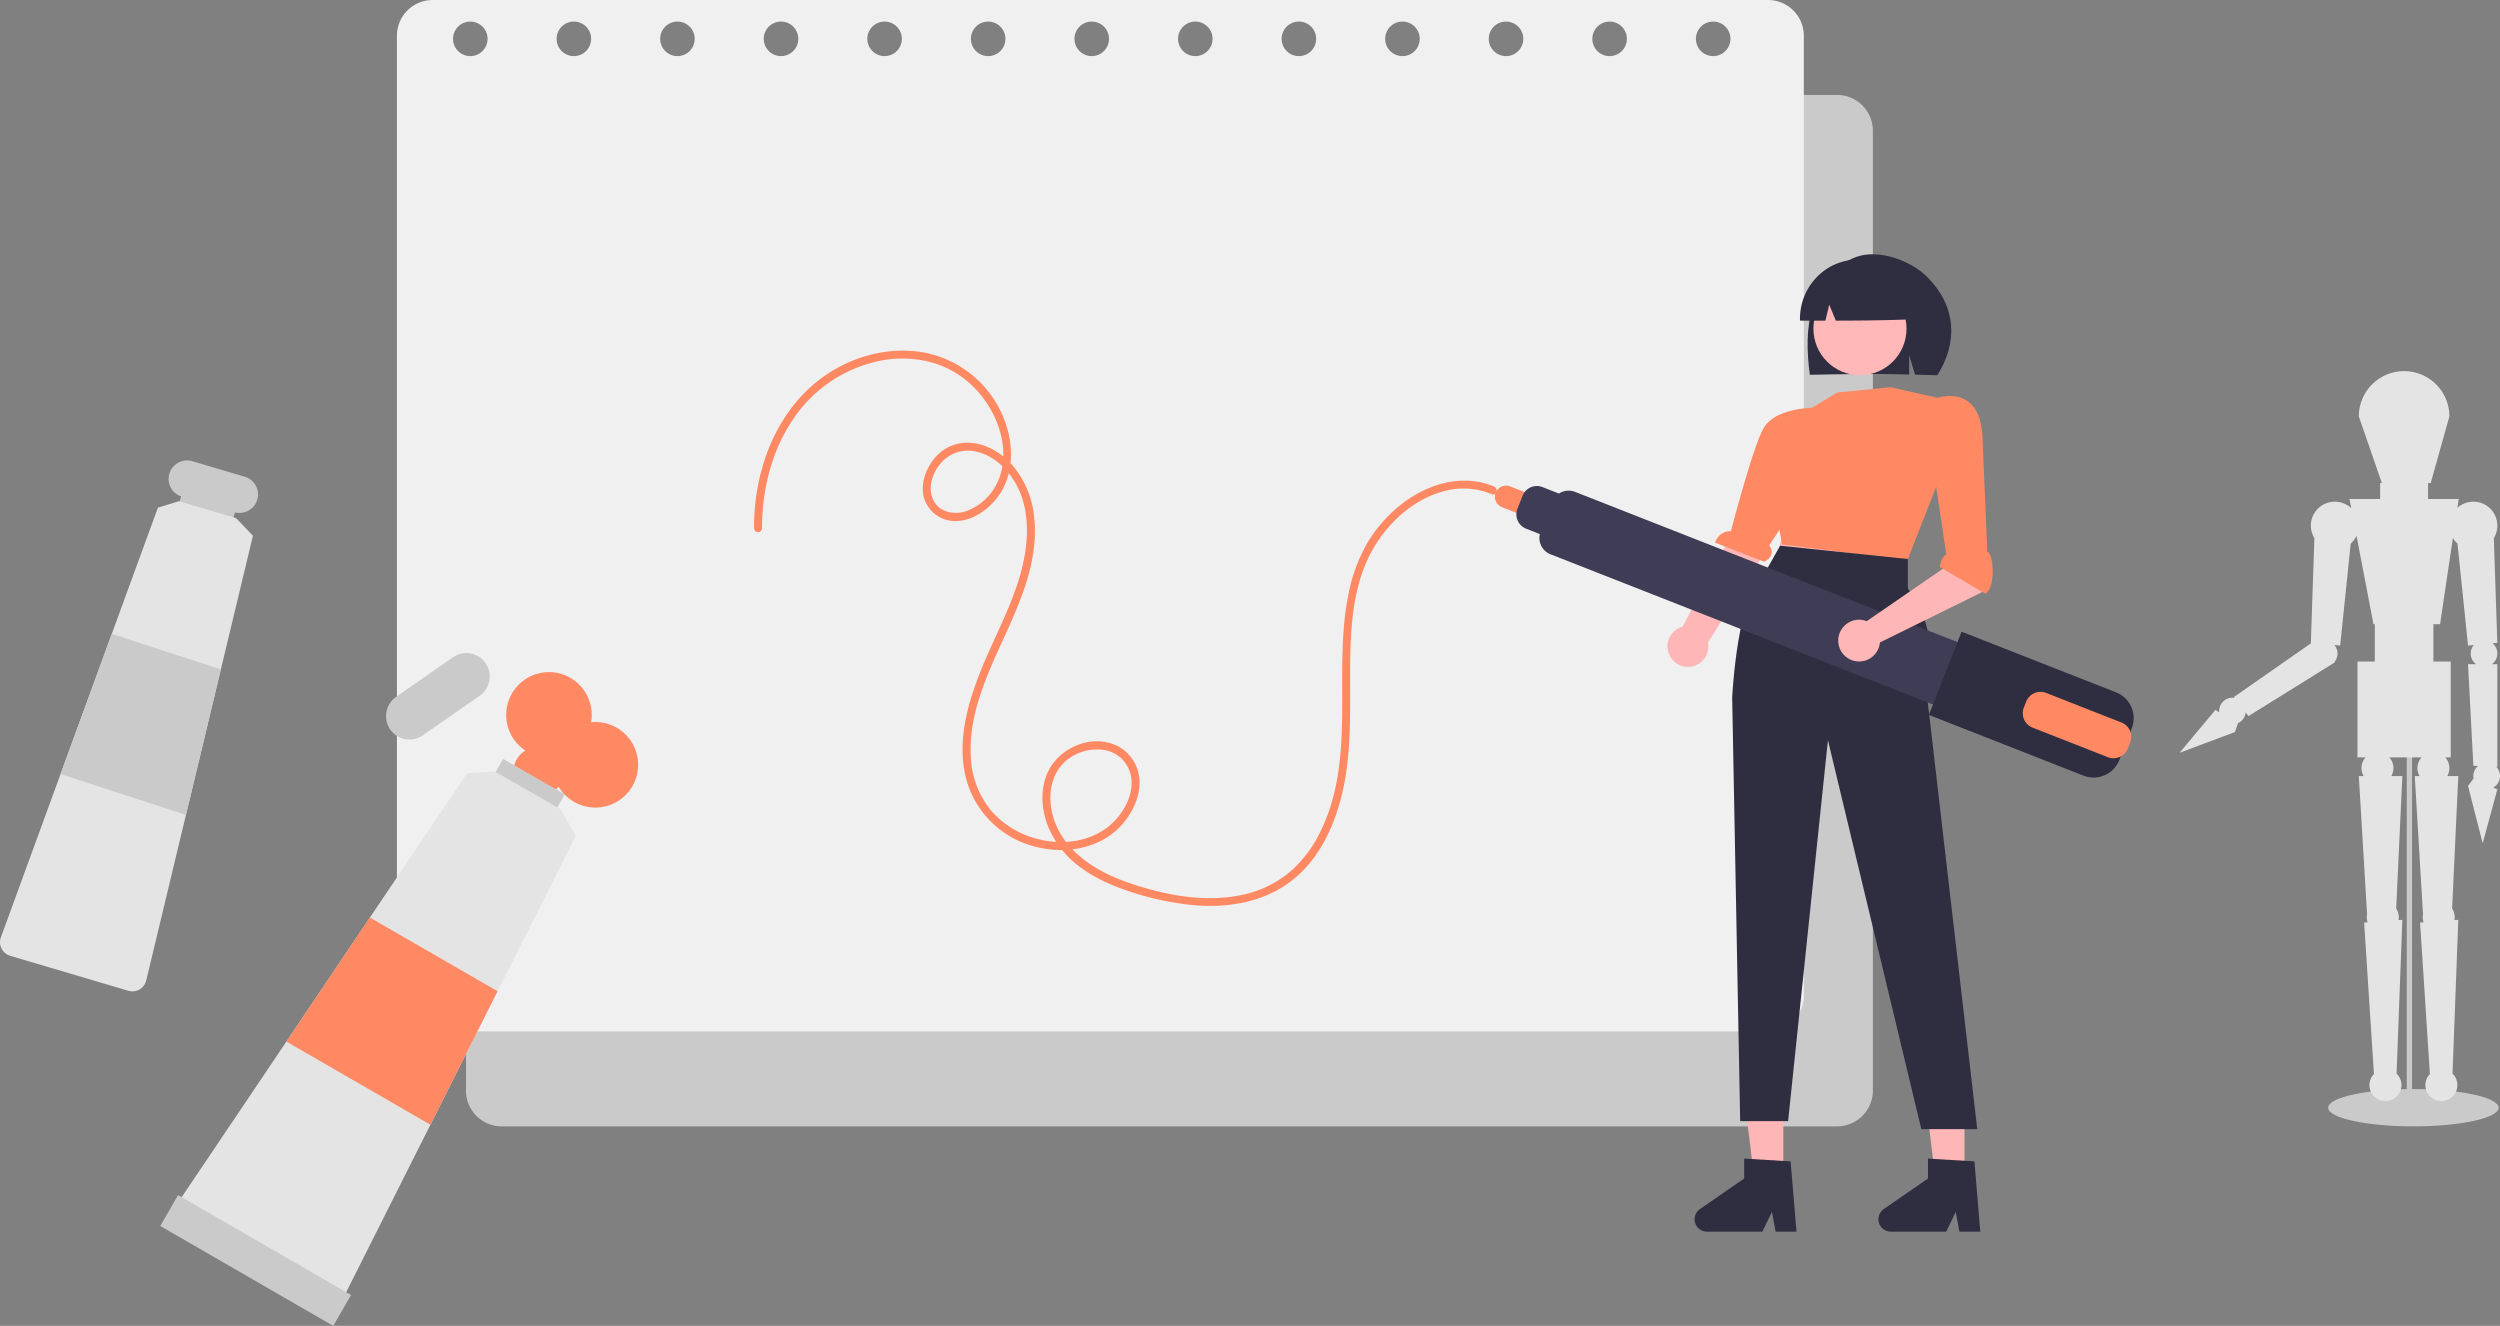 <svg id="bf9dc0e4-8833-48d6-b723-5029900933fc" data-name="Layer 1" xmlns="http://www.w3.org/2000/svg" width="938.457" height="497.706" viewBox="0 0 938.457 497.706"><rect x="0" y="0" width="938.457" height="497.706" fill="#808080" stroke="none"/><path d="M820.385,236.787H319.117A13.426,13.426,0,0,0,305.691,250.213V610.542a13.426,13.426,0,0,0,13.426,13.426H820.385a13.426,13.426,0,0,0,13.426-13.426V250.213A13.426,13.426,0,0,0,820.385,236.787Zm-487.154,21.06a6.48,6.48,0,1,1,6.48-6.48A6.48,6.48,0,0,1,333.231,257.847Zm38.88,0a6.48,6.48,0,1,1,6.48-6.48A6.48,6.48,0,0,1,372.111,257.847Zm38.88,0a6.48,6.48,0,1,1,6.48-6.48A6.48,6.48,0,0,1,410.991,257.847Zm38.88,0a6.48,6.48,0,1,1,6.48-6.48A6.48,6.48,0,0,1,449.871,257.847Zm38.88,0a6.48,6.48,0,1,1,6.48-6.48A6.48,6.48,0,0,1,488.751,257.847Zm38.88,0a6.48,6.48,0,1,1,6.48-6.48A6.48,6.48,0,0,1,527.631,257.847Zm38.88,0a6.48,6.48,0,1,1,6.48-6.48A6.48,6.48,0,0,1,566.511,257.847Zm38.88,0a6.48,6.48,0,1,1,6.48-6.48A6.48,6.48,0,0,1,605.391,257.847Zm38.88,0a6.48,6.48,0,1,1,6.48-6.48A6.48,6.48,0,0,1,644.271,257.847Zm38.88,0a6.48,6.48,0,1,1,6.48-6.48A6.48,6.48,0,0,1,683.151,257.847Zm38.88,0a6.48,6.48,0,1,1,6.48-6.48A6.48,6.48,0,0,1,722.031,257.847Zm38.88,0a6.48,6.48,0,1,1,6.48-6.48A6.48,6.48,0,0,1,760.911,257.847Zm38.88,0a6.48,6.48,0,1,1,6.48-6.48A6.48,6.48,0,0,1,799.791,257.847Z" transform="translate(-130.771 -201.147)" fill="#cacaca"/><path d="M794.465,201.147H293.197A13.426,13.426,0,0,0,279.771,214.573V574.902a13.426,13.426,0,0,0,13.426,13.426H794.465a13.426,13.426,0,0,0,13.426-13.426V214.573A13.426,13.426,0,0,0,794.465,201.147Zm-487.154,21.06a6.48,6.48,0,1,1,6.48-6.48A6.48,6.48,0,0,1,307.311,222.207Zm38.88,0a6.48,6.48,0,1,1,6.48-6.48A6.48,6.48,0,0,1,346.191,222.207Zm38.88,0a6.48,6.48,0,1,1,6.48-6.48A6.48,6.48,0,0,1,385.071,222.207Zm38.88,0a6.48,6.48,0,1,1,6.48-6.48A6.48,6.48,0,0,1,423.951,222.207Zm38.88,0a6.48,6.48,0,1,1,6.48-6.48A6.48,6.48,0,0,1,462.831,222.207Zm38.88,0a6.48,6.48,0,1,1,6.48-6.48A6.48,6.48,0,0,1,501.711,222.207Zm38.88,0a6.48,6.48,0,1,1,6.48-6.48A6.48,6.48,0,0,1,540.591,222.207Zm38.88,0a6.48,6.48,0,1,1,6.48-6.48A6.48,6.48,0,0,1,579.471,222.207Zm38.88,0a6.48,6.48,0,1,1,6.48-6.48A6.48,6.48,0,0,1,618.351,222.207Zm38.88,0a6.48,6.48,0,1,1,6.48-6.48A6.48,6.48,0,0,1,657.231,222.207Zm38.88,0a6.48,6.48,0,1,1,6.48-6.48A6.48,6.48,0,0,1,696.111,222.207Zm38.88,0a6.48,6.48,0,1,1,6.48-6.48A6.48,6.48,0,0,1,734.991,222.207Zm38.88,0a6.48,6.48,0,1,1,6.48-6.48A6.48,6.48,0,0,1,773.871,222.207Z" transform="translate(-130.771 -201.147)" fill="#f0f0f0"/><path d="M416.828,399.459c-.027-14.297,3.521-28.803,11.546-40.762a51.664,51.664,0,0,1,33.432-22.25,41.831,41.831,0,0,1,20.084,1.166,36.298,36.298,0,0,1,15.381,9.888c8.042,8.596,13.002,22.314,8.337,33.76a21.072,21.072,0,0,1-11.994,11.723c-4.799,1.659-10.714.375-12.778-4.756-1.769-4.399.078-9.688,3.031-13.125a13.421,13.421,0,0,1,14.39-4.155c6.318,1.788,11.3,6.934,14.282,12.619,3.467,6.608,4.191,14.423,3.462,21.753-1.606,16.157-9.961,30.538-16.111,45.246-5.717,13.671-10.471,29.489-6.071,44.223a35.83,35.83,0,0,0,25.413,24.144c11.349,3.043,24.626.879,32.686-8.201,3.801-4.282,6.576-9.852,6.614-15.67a15.315,15.315,0,0,0-7.568-13.504c-9.821-5.495-23.083.154-27.197,10.204-2.518,6.151-2.041,13.222.335,19.338A35.728,35.728,0,0,0,536.46,526.807c5.744,4.267,12.454,7.104,19.233,9.274a109.365,109.365,0,0,0,21.692,4.709c14.06,1.499,28.733-.846,39.753-10.267,9.693-8.287,15.029-20.555,17.743-32.772,3.15-14.176,2.676-28.654,2.706-43.078.031-15.371.42-32.149,7.825-46.044,5.823-10.926,16.115-20.491,28.4-23.349a27.515,27.515,0,0,1,16.996,1.398c1.778.746,2.554-2.156.798-2.893-11.805-4.951-24.796-1.067-34.542,6.47a53.124,53.124,0,0,0-12.871,14.452,61.782,61.782,0,0,0-7.377,20.259c-5.684,28.985,3.105,60.277-10.135,87.826a47.669,47.669,0,0,1-10.797,14.848,40.534,40.534,0,0,1-18.328,9.315c-14.369,3.258-29.957.167-43.632-4.624-13.108-4.593-26.209-13.209-28.556-27.956-.967-6.078.404-12.872,5.043-17.185a17.953,17.953,0,0,1,14.659-4.526,12.213,12.213,0,0,1,10.302,10.111c.934,5.71-1.856,11.653-5.575,15.837-8.166,9.187-21.815,10.475-32.892,6.444a33.946,33.946,0,0,1-14.15-9.713,33.446,33.446,0,0,1-7.477-18.977c-1.297-15.729,5.505-30.857,11.895-44.804,6.51-14.209,13.504-29.812,11.853-45.838a35.366,35.366,0,0,0-7.746-19.383c-4.103-4.905-9.93-8.589-16.421-8.995a16.009,16.009,0,0,0-13.709,6.368c-3.07,3.923-4.863,9.28-3.558,14.226a12.191,12.191,0,0,0,11.598,8.808c5.739.101,11.203-3.339,14.879-7.524,8.309-9.459,7.503-23.458,2.115-34.158a40.361,40.361,0,0,0-29.548-21.765c-13.377-2.076-27.307,2.051-38.024,10.17-11.415,8.648-18.826,21.617-22.302,35.37a83.584,83.584,0,0,0-2.483,20.618,1.501,1.501,0,0,0,3,0Z" transform="translate(-130.771 -201.147)" fill="#ff8963"/><ellipse cx="905.957" cy="415.82" rx="32" ry="7" fill="#cacaca"/><rect x="903.457" y="278.962" width="2" height="132.689" fill="#cacaca"/><path d="M962.397,467.642l1.43.865a4.968,4.968,0,0,1,5.784-5.37l-.261-.343,29.114-20.304-.235-.021,1.321-39.321.002 0a8.989,8.989,0,0,1,13.838-11.228l-.661-3.452h11.5v-6h.654l-8.654-25a17,17,0,0,1,34,0l-7,25-1,.056v5.944h11.5l-.491,3.297a8.988,8.988,0,0,1,13.668,11.382l.002-0,1.321,39.321-1.826.166a4.949,4.949,0,0,1-.201,7.834h2.027v38.524l-.431-.018a4.968,4.968,0,0,1-1.097,7.816l1.527.679-5.5,20.248-5.5-21.543,2-2.705.115.051a4.921,4.921,0,0,1,1.646-4.832l-1.761-.074-2-38.146h3.027a4.937,4.937,0,0,1-.841-7.199l-2.187.199-3.955-38.26.004-.001a9.037,9.037,0,0,1-1.734-2.072l-4.815,32.333h-2.5v14h6.5v36h-2.037a5.969,5.969,0,0,1,.728,7h4.152l-2.312,49.735a5.924,5.924,0,0,1,.868,4.34l1.444-.103-2.168,57.723a6.001,6.001,0,1,1-8.495.148l-3.68-56.843,1.314-.094a5.89,5.89,0,0,1-.208-3.014l-.001 0-3.105-51.892h1.81a5.969,5.969,0,0,1,.728-7h-12.074a5.969,5.969,0,0,1,.728,7h4.152l-2.312,49.735a5.924,5.924,0,0,1,.868,4.34l1.444-.103-2.168,57.723a6.001,6.001,0,1,1-8.495.148l-3.68-56.843,1.314-.094a5.89,5.89,0,0,1-.208-3.014l-.001 0-3.105-51.892h1.81a5.969,5.969,0,0,1,.728-7h-3.037v-36h6.5v-14h-.5l-6.355-33.189a9.015,9.015,0,0,1-2.194,2.929l.004.001-3.955,38.26-2.187-.199a4.911,4.911,0,0,1,.067,6.322l.131.188-.841.524c-.066.055-.129.114-.198.165h-.067l-31.326,19.491-1.068-1.402a4.923,4.923,0,0,1-3.021,4.114l.108.065-1.074,3.188-20.817,7.812Z" transform="translate(-130.771 -201.147)" fill="#e4e4e4"/><rect x="198.095" y="387.97" width="21.104" height="6.665" transform="translate(-11.11 -244.278) rotate(16.491)" fill="#cacaca"/><path d="M222.679,380.105l-19.71-5.83a6.937,6.937,0,0,0-4.2,13.22,1.991,1.991,0,0,0,.26.09l19.71,5.84a1.225,1.225,0,0,0,.26.06h.01a6.939,6.939,0,0,0,3.67-13.38Z" transform="translate(-130.771 -201.147)" fill="#cacaca"/><path d="M219.389,395.644l-.94-.28-20.24-5.99-.29-.09-7.87,2.43-17.31,47.37-19.24,52.64-22.38,61.24a5.225,5.225,0,0,0,.22,4.24,5.322,5.322,0,0,0,3.26,2.74l44.36,13.13a5.343,5.343,0,0,0,6.7-3.87l14.91-62.15,13.11-54.63,12-50.01.04-.15Z" transform="translate(-130.771 -201.147)" fill="#e4e4e4"/><path d="M354.253,472.183c-.537,0-1.068.029-1.592.08A16.056,16.056,0,1,0,328.004,482.906a9.363,9.363,0,1,0,12.425,13.491,16.056,16.056,0,1,0,13.824-24.214Z" transform="translate(-130.771 -201.147)" fill="#ff8963"/><rect x="315.752" y="492.121" width="26.719" height="8.438" transform="translate(159.903 -299.105) rotate(29.847)" fill="#cacaca"/><path d="M313.028,450.064a8.798,8.798,0,0,0-12.23-2.18l-21.35,14.87a8.788,8.788,0,0,0,10.05,14.42l21.35-14.87A8.808,8.808,0,0,0,313.028,450.064Z" transform="translate(-130.771 -201.147)" fill="#cacaca"/><path d="M341.079,504.824l-1.08-.62-23.17-13.29-.35-.2-10.39.7-36.46,54.16-31.35,46.57-42.58,63.25a6.758,6.758,0,0,0,2.25,9.61l50.8,29.15a6.739,6.739,0,0,0,9.39-2.81l34.2-67.99,25.21-50.11,29.3-58.24.09-.17Z" transform="translate(-130.771 -201.147)" fill="#e4e4e4"/><rect x="189.25" y="667.619" width="74.982" height="13.386" transform="translate(236.762 -224.177) rotate(30)" fill="#cacaca"/><path d="M811.312,316.093c2.591-8.257,8.482-15.83,16.63-18.621,8.148-2.791,20.08,1.461,26.206,7.566C865.354,316.206,865.698,329.877,858,342c-1.531-.081-6.815-.141-8.365-.199l-2.192-7.307v7.235c-12.097-.374-24.69-.14-37.291.102C809.022,333.248,808.722,324.35,811.312,316.093Z" transform="translate(-130.771 -201.147)" fill="#2f2e41"/><path d="M757.423,447.026a7.634,7.634,0,0,1,4.934-10.615l32.558-61.433,13.142,10.143-36.136,57.197a7.675,7.675,0,0,1-14.498,4.707Z" transform="translate(-130.771 -201.147)" fill="#ffb6b6"/><polygon points="669.434 441.403 658.4 441.403 653.151 398.845 669.436 398.846 669.434 441.403" fill="#ffb6b6"/><polygon points="737.434 441.403 726.4 441.403 721.151 398.845 737.436 398.846 737.434 441.403" fill="#ffb6b6"/><polygon points="713.671 199.347 716.171 205.847 715.671 212.347 667.671 206.347 669.171 200.847 674.671 194.347 713.671 199.347" fill="#ffb6b6"/><circle cx="698.201" cy="123.378" r="17.475" fill="#ffb7b7"/><path d="M810.443,354.494l10-6,20-2,17.677,4-.177,32.5L846.729,411.514l-47-6-1.786-10.06s-13-17.461,1-27.461Z" transform="translate(-130.771 -201.147)" fill="#ff8963"/><path d="M846.943,410.994v11.106s13,16.894,6,29.894L873,625H852L816.943,478.994,802,622H784l-3-159s1.943-41.006,12.943-48.006L799,406Z" transform="translate(-130.771 -201.147)" fill="#2f2e41"/><path d="M816.965,301.77a21.949,21.949,0,0,1,33.371,19.156c-9.768.449-20.029.566-30.434.586l-2.459-6.018-1.45,6.023q-4.756-0-9.529-.013A22.411,22.411,0,0,1,816.965,301.77Z" transform="translate(-130.771 -201.147)" fill="#2f2e41"/><path d="M702.424,394.621l-7.811-3.068a4.196,4.196,0,1,1,3.068-7.811l7.811,3.068a4.196,4.196,0,0,1-3.068,7.811Z" transform="translate(-130.771 -201.147)" fill="#ff8963"/><path d="M876.359,446.408,722.001,385.781a6.579,6.579,0,0,0-6.029.637l-6.178-2.426a5.771,5.771,0,0,0-7.481,3.262l-1.917,4.879a5.771,5.771,0,0,0,3.262,7.481l5.138,2.018a6.581,6.581,0,0,0,4.001,7.582l154.358,60.627a6.597,6.597,0,0,0,8.552-3.728l4.381-11.153A6.597,6.597,0,0,0,876.359,446.408Z" transform="translate(-130.771 -201.147)" fill="#3f3d56"/><path d="M912.868,492.305l-58.03-22.793L867.109,438.267l58.03,22.793a10.399,10.399,0,0,1,5.87,13.464l-4.678,11.91A10.399,10.399,0,0,1,912.868,492.305Z" transform="translate(-130.771 -201.147)" fill="#2f2e41"/><path d="M922.024,485.382l-28.272-11.105a5.799,5.799,0,0,1-3.274-7.511l.877-2.232a5.799,5.799,0,0,1,7.51-3.275l28.272,11.105a5.799,5.799,0,0,1,3.274,7.511l-.877,2.232A5.799,5.799,0,0,1,922.024,485.382Z" transform="translate(-130.771 -201.147)" fill="#ff8963"/><path d="M830.32,433.957a7.861,7.861,0,0,1,1.183.366l30.507-20.999-.698-8.97,13.4-2.823,2.779,15.76a5.974,5.974,0,0,1-3.241,6.396L836.46,442.322a7.839,7.839,0,1,1-6.14-8.366Z" transform="translate(-130.771 -201.147)" fill="#ffb6b6"/><polygon points="186.777 372.097 161.567 422.207 107.507 390.997 138.857 344.427 186.777 372.097" fill="#ff8963"/><polygon points="82.907 251.277 69.797 305.907 22.727 290.577 41.967 237.937 82.907 251.277" fill="#cacaca"/><path d="M859,414l17,10c4-2,3.227-14.97.784-15.73l-1.842-43.276c-1-20-16.823-14.5-16.823-14.5l-7.177,1.5,5,21L861.374,409.228A5.984,5.984,0,0,0,859,414Z" transform="translate(-130.771 -201.147)" fill="#ff8963"/><path d="M810.831,354.22s-13.728.216-18.018,7.605c-3.435,5.915-9.855,29.51-12.28,38.691a5.997,5.997,0,0,0-5.934,4.341L793,412c4-2,2.89-4.772,1.876-6.206l6.853-10.279,8-4,3.318-35.399Z" transform="translate(-130.771 -201.147)" fill="#ff8963"/><path d="M805.141,663.5h-7.829l-1.397-7.392L792.335,663.5H771.57a4.668,4.668,0,0,1-2.652-8.509L785.5,643.539v-7.473l17.441,1.041Z" transform="translate(-130.771 -201.147)" fill="#2f2e41"/><path d="M874.141,663.5h-7.829l-1.397-7.392L861.335,663.5H840.57a4.668,4.668,0,0,1-2.652-8.509L854.5,643.539v-7.473l17.441,1.041Z" transform="translate(-130.771 -201.147)" fill="#2f2e41"/></svg>
